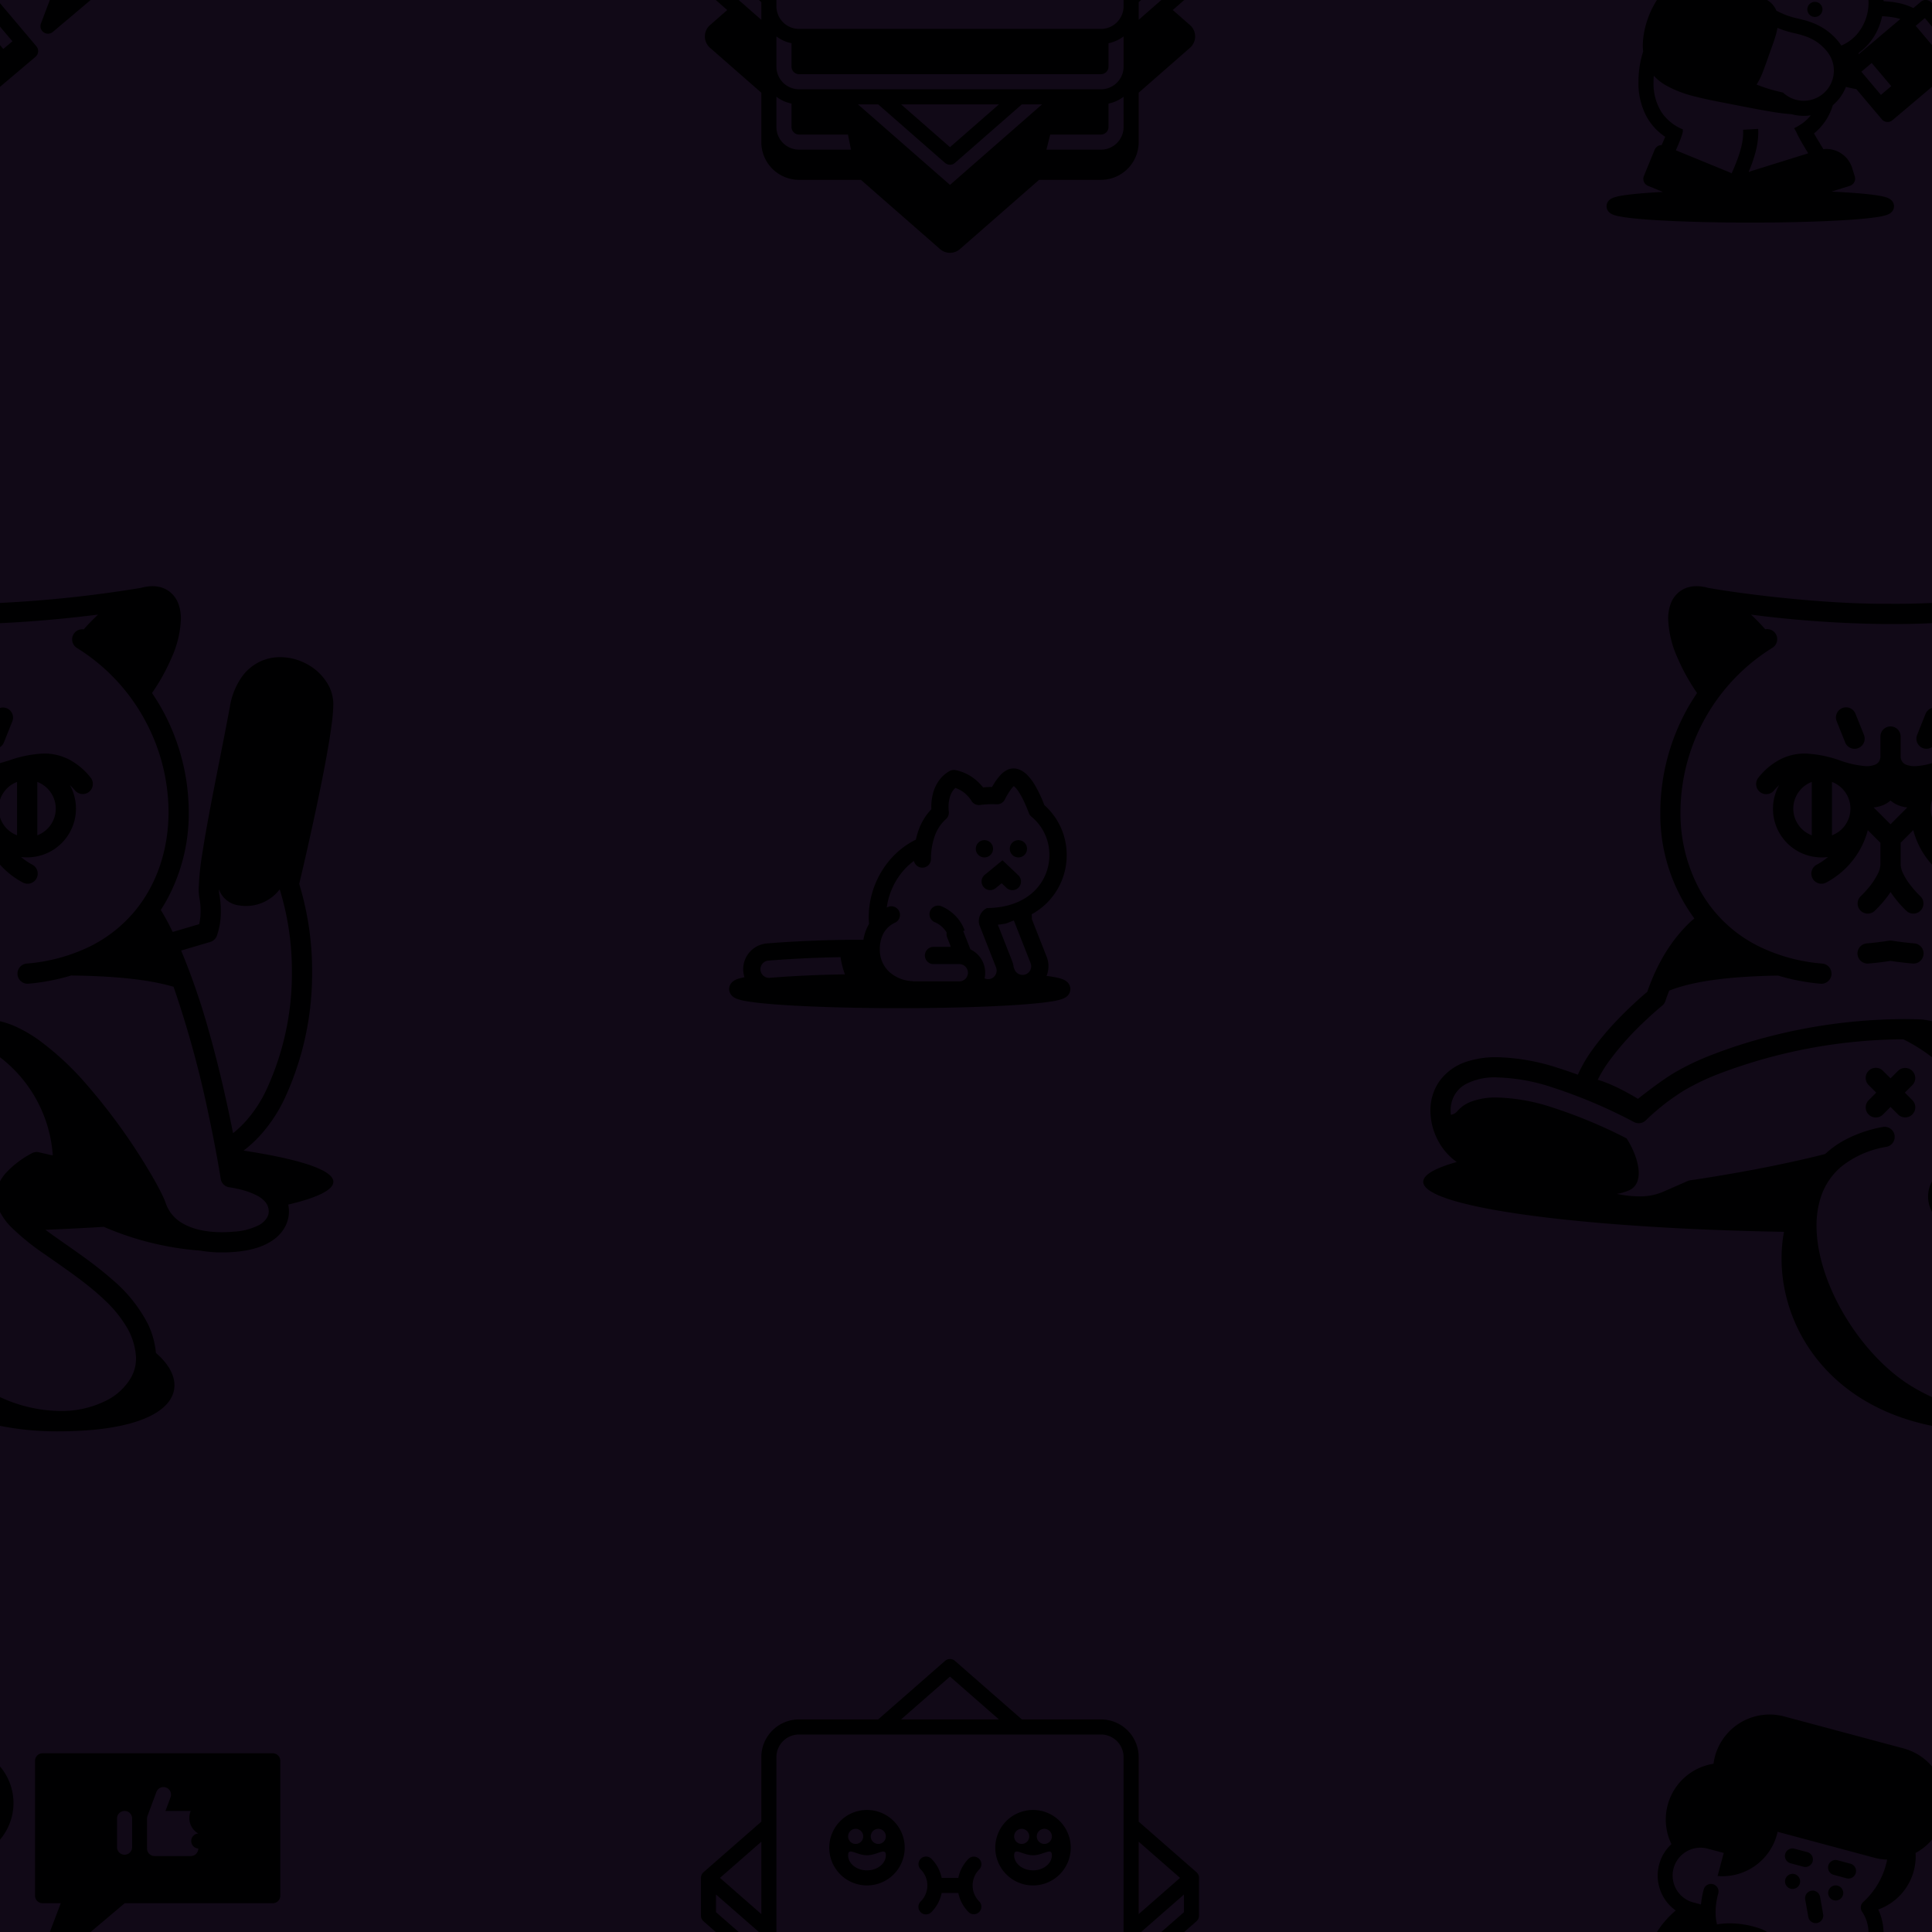 <svg xmlns="http://www.w3.org/2000/svg" width="512" height="512" viewBox="0 0 512 512">
  <title>bg-pattern-dark</title>
  <g>
    <rect width="512" height="512" fill="#110917"/>
    <g>
      <path d="M504.458,463.347l-31.615-8.471a14.992,14.992,0,0,0-18.364,10.6,15.246,15.246,0,0,0-.385,1.939,14.961,14.961,0,0,0-11.148,21.3,11.353,11.353,0,0,0,1.138,17.587A24.993,24.993,0,0,0,439.106,512h29.206a9.347,9.347,0,0,0-1.881-.91,24.741,24.741,0,0,0-8.075-1.388,19.953,19.953,0,0,0-3.332.279,13.729,13.729,0,0,1-.377-3.19,19.435,19.435,0,0,1,.714-5.016,2,2,0,0,0-3.864-1.035h0a25.012,25.012,0,0,0-.729,3.966l-1.992-.534a7.375,7.375,0,1,1,3.818-14.247l4.214,1.129-1.636,6.105c.43.037.857.062,1.284.062a15,15,0,0,0,14.474-11.116L469,485.587l1.932.517c.058-.218.1-.437.153-.655l25.613,6.863.518-1.931-.518,1.931a15.023,15.023,0,0,0,3.417.5,20.477,20.477,0,0,1-6.32,11.218,2,2,0,0,0-.279,2.662A9.967,9.967,0,0,1,495.168,512h3.988a14.836,14.836,0,0,0-1.4-5.965,14.943,14.943,0,0,0,9.41-10.221l-1.932-.517,1.932.517a14.987,14.987,0,0,0,.515-3.888c0-.294-.02-.584-.037-.875A14.741,14.741,0,0,0,512,487.53v-19.4A14.925,14.925,0,0,0,504.458,463.347Z" fill="#000001"/>
      <path d="M475.566,496.658a2,2,0,1,0,1.415,2.45A2,2,0,0,0,475.566,496.658Z" fill="#000001"/>
      <path d="M487,499.721a2,2,0,1,0,1.414,2.449A2,2,0,0,0,487,499.721Z" fill="#000001"/>
      <path d="M482.341,502.688a2,2,0,0,0-3.94.695l.817,4.632a2,2,0,0,0,3.939-.695Z" fill="#000001"/>
      <path d="M480.374,493.287a2,2,0,0,0-1.415-2.449l-3.42-.917a2,2,0,1,0-1.035,3.864l3.421.917A2,2,0,0,0,480.374,493.287Z" fill="#000001"/>
      <path d="M490.389,493.9l-3.42-.916a2,2,0,1,0-1.035,3.864l3.42.916a2,2,0,1,0,1.035-3.864Z" fill="#000001"/>
      <path d="M317.366,496.469a1.964,1.964,0,0,0-.291-.315l-15.316-13.4V465.66a10,10,0,0,0-10-10H270.8l-17.721-15.506a2,2,0,0,0-2.634,0L232.722,455.66H211.759a10,10,0,0,0-10,10v17.092l-15.318,13.4a2,2,0,0,0-.682,1.506v10a2,2,0,0,0,.682,1.5L189.682,512h6.074l-6-5.248v-4.685L201.11,512h4.649V465.66a6,6,0,0,1,6-6h80a6,6,0,0,1,6,6V512h4.648l11.352-9.933v4.685l-6,5.248h6.073l3.24-2.835a1.994,1.994,0,0,0,.684-1.5v-10a2.014,2.014,0,0,0-.046-.426A1.991,1.991,0,0,0,317.366,496.469ZM201.759,497.66v9.592L190.8,497.66l10.963-9.593Zm37.037-42,12.963-11.343,12.963,11.343Zm62.963,51.592V488.067l10.963,9.593Z" fill="#000001"/>
      <path d="M257.759,499.658a5.972,5.972,0,0,1,1.757-4.241,2,2,0,0,0-2.828-2.828,9.954,9.954,0,0,0-2.724,5.071h-4.41a9.962,9.962,0,0,0-2.724-5.071A2,2,0,1,0,244,495.417a5.974,5.974,0,0,1,1.757,4.242h0A5.972,5.972,0,0,1,244,503.9a2,2,0,1,0,2.828,2.828,9.963,9.963,0,0,0,2.724-5.07h4.41a9.948,9.948,0,0,0,2.724,5.07,2,2,0,0,0,2.828-2.828h0a5.971,5.971,0,0,1-1.757-4.24v0Z" fill="#000001"/>
      <path d="M229.759,479.66a10,10,0,1,0,10,10A10,10,0,0,0,229.759,479.66Zm-3,5a2,2,0,1,1-2,2A2,2,0,0,1,226.759,484.66Zm3,11c-2.762,0-5-1.791-5-4s2.238,0,5,0,5-2.209,5,0S232.521,495.66,229.759,495.66Zm3-7a2,2,0,1,1,2-2A2,2,0,0,1,232.759,488.66Z" fill="#000001"/>
      <path d="M273.759,479.66a10,10,0,1,0,10,10A10,10,0,0,0,273.759,479.66Zm-3,5a2,2,0,1,1-2,2A2,2,0,0,1,270.759,484.66Zm3,11c-2.762,0-5-1.791-5-4s2.238,0,5,0,5-2.209,5,0S276.521,495.66,273.759,495.66Zm3-7a2,2,0,1,1,2-2A2,2,0,0,1,276.759,488.66Z" fill="#000001"/>
      <path d="M0,468.132v19.4a14.932,14.932,0,0,0,3.06-5.82,15.029,15.029,0,0,0,.514-3.888,15.005,15.005,0,0,0-3.046-9.047C.361,468.554.18,468.344,0,468.132Z" fill="#000001"/>
      <path d="M72.283,464.635h-61a2,2,0,0,0-2,2v35.738a2,2,0,0,0,2,2H16.1l-1.825,4.813L13.208,512H24.017l9.024-7.627H72.283a2,2,0,0,0,2-2V466.635a2,2,0,0,0-2-2ZM35.016,489.519a2,2,0,0,1-4,0v-7.6a2,2,0,0,1,4,0ZM52.548,485.9a1.991,1.991,0,0,0,0,3.975,2,2,0,0,1-2,2H40.965a2,2,0,0,1-2-2l.017-.176-.017-.176v-7.6l.014-.133.016-.165a2.085,2.085,0,0,1,.069-.291l.027-.109,2.358-6.333a2,2,0,1,1,3.748,1.4l-1.353,3.635h6.7a4.758,4.758,0,0,0,2,5.974Z" fill="#000001"/>
      <path d="M510.962,317.089a8.685,8.685,0,0,0,.571,3.052A10.95,10.95,0,0,0,512,321.17v-8.1c-.14.263-.268.529-.381.8A8.316,8.316,0,0,0,510.962,317.089Z" fill="#000001"/>
      <path d="M499.24,160.008c-16.4.006-37-2.522-46.467-4.2l-.088-.013a11.618,11.618,0,0,0-3.047-.456,8.156,8.156,0,0,0-2.321.323,6.881,6.881,0,0,0-2.148,1.068A7.216,7.216,0,0,0,442.751,160a11.255,11.255,0,0,0-.669,4.021,27.313,27.313,0,0,0,2.423,10.187,53.865,53.865,0,0,0,5.23,9.448c-1.051,1.564-2.044,3.158-2.926,4.8A56.69,56.69,0,0,0,440,215.165a46.608,46.608,0,0,0,9.018,28.231c-.263.23-.539.445-.8.683-5.247,4.853-9.06,11.226-11.674,18.753a103.577,103.577,0,0,0-7.957,7.492,72.582,72.582,0,0,0-6.654,7.958,37.767,37.767,0,0,0-3.79,6.53q-2.73-1.013-5.24-1.79a55.789,55.789,0,0,0-16.227-2.858,24.946,24.946,0,0,0-7.731,1.1,14.3,14.3,0,0,0-7.524,5.327,13.442,13.442,0,0,0-2.346,7.753,16.984,16.984,0,0,0,1.811,7.513,16.1,16.1,0,0,0,4.885,5.879c.1.072.2.131.3.2-5.725,1.612-8.9,3.387-8.9,5.25,0,6.749,41.549,12.331,95.6,13.262-3.644,19.8,8.179,45.143,39.225,51.414v-7.625a50.6,50.6,0,0,1-5.46-2.9c-6.656-4.056-13.034-10.909-17.653-18.664-4.636-7.747-7.5-16.39-7.482-23.83a24.341,24.341,0,0,1,1.02-7.211,17.682,17.682,0,0,1,5.628-8.526,25.807,25.807,0,0,1,11.9-5.186,2.68,2.68,0,0,0-1.015-5.263,34.642,34.642,0,0,0-10.326,3.606,25.025,25.025,0,0,0-4.914,3.557c-.4.1-.8.207-1.206.308-8.213,2.055-16.87,3.724-23.46,4.876-3.3.576-6.074,1.023-8.027,1.325-.976.151-1.746.267-2.27.344l-.6.087-.2.028a2.612,2.612,0,0,0-.7.2l-6.475,2.842-.026.012a15.378,15.378,0,0,1-6.352,1.207,29.716,29.716,0,0,1-5.895-.657,13.257,13.257,0,0,0,3.275-.958c4.17-1.882,2.611-8.6-.693-13.749a131.37,131.37,0,0,0-19.75-8.221,50.585,50.585,0,0,0-14.642-2.619,18.606,18.606,0,0,0-6.793,1.1,8.89,8.89,0,0,0-3.689,2.544,2.663,2.663,0,0,1-1.692.932,10.321,10.321,0,0,1-.067-1.075,8.61,8.61,0,0,1,.609-3.263,7.63,7.63,0,0,1,3.465-3.815,16.543,16.543,0,0,1,8.167-1.746,50.558,50.558,0,0,1,14.642,2.62,135.768,135.768,0,0,1,21.734,9.222,2.673,2.673,0,0,0,3.131-.494,66.524,66.524,0,0,1,5.549-4.767c.605-.444,1.214-.884,1.814-1.3,1.093-.766,2.146-1.461,2.985-1.95l.041-.024a61.132,61.132,0,0,1,8.891-4.232,139.466,139.466,0,0,1,48.932-9.173,44.312,44.312,0,0,1,7.6,4.754v-9.545a18.372,18.372,0,0,0-2.981-.485l-.1,0q-2.238-.081-4.456-.079a145.36,145.36,0,0,0-36.914,4.963,128.676,128.676,0,0,0-14.061,4.586,66.446,66.446,0,0,0-9.66,4.611l-.021.013-.02.011h0c-1.1.647-2.317,1.459-3.552,2.328-2.307,1.627-4.671,3.452-6.147,4.616-1.008-.608-2.4-1.415-3.97-2.23a44.672,44.672,0,0,0-5.082-2.288c-.536-.2-1.074-.368-1.612-.525a34.516,34.516,0,0,1,2.879-4.766,76.037,76.037,0,0,1,9.207-10.407c1.433-1.374,2.691-2.5,3.586-3.275.446-.388.8-.689,1.044-.891.121-.1.212-.177.274-.227l.066-.055.018-.014a2.693,2.693,0,0,0,.857-1.237q.474-1.414,1-2.753c6.763-2.655,16.431-3.763,28.85-3.991a56.1,56.1,0,0,0,11.253,2.158,2.679,2.679,0,1,0,.483-5.337,46.755,46.755,0,0,1-16.729-4.519,36.171,36.171,0,0,1-15.678-14.874,42.537,42.537,0,0,1-5.183-20.794,51.513,51.513,0,0,1,24.363-43.5,2.676,2.676,0,0,0-1.9-4.91c-1.238-1.4-2.5-2.7-3.77-3.878a302,302,0,0,0,35.187,2.489h3.543c2.983,0,6.082-.083,9.217-.223v-5.363c-3.149.144-6.252.227-9.217.226Z" fill="#000001"/>
      <path d="M512,7.051V.852L511.868.7A1.993,1.993,0,0,0,510.548,0h-.438a1.983,1.983,0,0,0-1.06.458l-1.991,1.681-.223-.116A16.9,16.9,0,0,0,503.1.791a21.749,21.749,0,0,0-2.386-.352c-.614-.056-1.108-.09-1.54-.119,0-.108-.018-.213-.022-.32h-3.988c.009.2.02.407.02.614a12.928,12.928,0,0,1-3.13,8.534,11.473,11.473,0,0,1-4.083,2.921c-.141-.212-.276-.425-.432-.63a16.327,16.327,0,0,0-3.689-3.54,16.77,16.77,0,0,0-3.473-1.837,21.835,21.835,0,0,0-2.294-.746c-1.1-.293-1.826-.443-2.476-.611a19.465,19.465,0,0,1-3.134-1.06c-.5-.216-1.067-.482-1.706-.814A5.866,5.866,0,0,0,469.387.818,7,7,0,0,0,468.312,0H439.106a24.06,24.06,0,0,0-3.359,8.367,19.566,19.566,0,0,0-.386,3.733,13.956,13.956,0,0,0,.089,1.562,26.176,26.176,0,0,0-1.242,7.981,18.913,18.913,0,0,0,2.149,9.263,15.293,15.293,0,0,0,4.162,4.8c.252.192.512.373.775.551-.276.682-.6,1.426-.943,2.191a2,2,0,0,0-1.854,1.24l-2.85,6.951a2,2,0,0,0,1.092,2.609l3.929,1.61c-.859.047-1.688.1-2.479.146-3.3.215-5.978.468-7.909.763a16.679,16.679,0,0,0-2.4.509,4.321,4.321,0,0,0-1.02.453,2.556,2.556,0,0,0-.638.573,2.174,2.174,0,0,0,0,2.7,2.457,2.457,0,0,0,.621.561,4.1,4.1,0,0,0,.96.44,14.3,14.3,0,0,0,2.034.462c1.4.234,3.235.44,5.473.624,6.7.551,16.981.9,28.535.9,10,0,19.057-.262,25.652-.689,3.3-.214,5.979-.467,7.909-.762a16.666,16.666,0,0,0,2.4-.509,4.315,4.315,0,0,0,1.019-.453,2.538,2.538,0,0,0,.639-.573,2.174,2.174,0,0,0,0-2.7,2.511,2.511,0,0,0-.621-.561,4.138,4.138,0,0,0-.96-.44,14.345,14.345,0,0,0-2.033-.462c-1.4-.235-3.237-.44-5.474-.624-2.035-.167-4.4-.316-7.033-.442l4.882-1.521a2,2,0,0,0,1.314-2.5l-.695-2.231A7.175,7.175,0,0,0,484,39.475a6.788,6.788,0,0,0-.789.059l-.019-.033c-.7-1.168-1.4-2.31-2.022-3.375-.153-.261-.3-.517-.44-.765a15.278,15.278,0,0,0,3.169-3.523,15.832,15.832,0,0,0,1.826-3.968,11.926,11.926,0,0,0,3.455-4.837c.975.24,1.9.429,2.768.585l4.757,5.633,0,0,2,2.366a2,2,0,0,0,2.819.237L512,23.006V11.949l-4.312-5.106L510.1,4.8ZM476.1,35.137c.4.868,1.034,2.035,1.738,3.229.439.75.9,1.508,1.355,2.264l-15.15,4.721a1.958,1.958,0,0,0-.5.249l-.081-.146c.316-.773.634-1.58.936-2.438a32.232,32.232,0,0,0,1-3.369,19.782,19.782,0,0,0,.561-4.534c0-.3-.008-.615-.028-.956l-3.993.236c.015.254.021.493.021.72a16.009,16.009,0,0,1-.48,3.725,29.431,29.431,0,0,1-.917,3.03c-.522,1.455-1.105,2.834-1.654,4.074-.179-.091-.35-.192-.539-.27l-14.254-5.843c.291-.651.577-1.3.835-1.935.367-.894.674-1.736.848-2.331a6.653,6.653,0,0,0,.165-.653q0-.309.016-.614l-.136-.056a12.663,12.663,0,0,1-5.572-4.578,14.375,14.375,0,0,1-2.064-8.019c0-.529.025-1.051.062-1.569a13.631,13.631,0,0,0,3.068,2.467,30.01,30.01,0,0,0,7.889,3.041c2.939.761,6.147,1.362,9.472,2.009,4.109.8,7.526,1.475,10.414,1.957a57.636,57.636,0,0,0,5.724.723,12.064,12.064,0,0,0,5.035.29,11.7,11.7,0,0,1-2.008,1.967,14.786,14.786,0,0,1-2.417,1.453A7.967,7.967,0,0,1,476.1,35.137Zm6.737-10.064a8,8,0,0,1-10.313-.536c-.168-.042-.366-.09-.6-.144-.653-.156-1.532-.363-2.564-.659a39.4,39.4,0,0,1-3.844-1.326,19.546,19.546,0,0,0,1.757-3.6c.52-1.336,1-2.763,1.514-4.213.575-1.617,1.17-3.178,1.639-4.688a21.57,21.57,0,0,0,.629-2.523l.464.194a26.215,26.215,0,0,0,4.057,1.232,24.581,24.581,0,0,1,3.341.972,12.856,12.856,0,0,1,2.651,1.4,12.306,12.306,0,0,1,2.784,2.675A8,8,0,0,1,482.841,25.073Zm15.626.069-5.182-6.136,2.74-2.314,5.183,6.136Zm-5.941-10.731c.027-.14.059-.271.084-.413A15.431,15.431,0,0,0,496.9,9.235,16.92,16.92,0,0,0,498.786,4.3l.048,0a24.417,24.417,0,0,1,3.456.4c.41.085.856.2,1.32.344Z" fill="#000001"/>
      <path d="M480.968,4.493a2,2,0,0,0,1.414-3.414,2,2,0,0,0-2.828,2.829A2.012,2.012,0,0,0,480.968,4.493Z" fill="#000001"/>
      <path d="M506.775,283.8a2.679,2.679,0,0,0-3.79,0l-1.974,1.974-1.975-1.974a2.68,2.68,0,1,0-3.789,3.79l1.974,1.974-1.974,1.974a2.68,2.68,0,1,0,3.789,3.79l1.975-1.974,1.974,1.974a2.68,2.68,0,1,0,3.79-3.79l-1.974-1.974,1.974-1.974A2.679,2.679,0,0,0,506.775,283.8Z" fill="#000001"/>
      <path d="M506.824,255.344a2.68,2.68,0,1,0,.456-5.34q-2.838-.243-5.855-.712a2.73,2.73,0,0,0-.827,0q-3.036.476-5.891.715a2.68,2.68,0,0,0,.455,5.341c1.9-.162,3.853-.4,5.849-.7C503,254.946,504.936,255.183,506.824,255.344Z" fill="#000001"/>
      <path d="M505.061,202.625a2.109,2.109,0,0,1-.979-.815,2.4,2.4,0,0,1-.391-1.313V195.19a2.68,2.68,0,1,0-5.36,0V200.5a2.4,2.4,0,0,1-.391,1.313,2.109,2.109,0,0,1-.979.815,6.263,6.263,0,0,1-2.357.416,25.953,25.953,0,0,1-7.095-1.557,31.246,31.246,0,0,0-9.12-1.794,14.393,14.393,0,0,0-6.352,1.417,17.924,17.924,0,0,0-6.021,4.95,2.68,2.68,0,1,0,4.148,3.394,12.4,12.4,0,0,1,1.335-1.4,12.878,12.878,0,0,0,12.949,19.055,16.8,16.8,0,0,1-3,2.044,2.68,2.68,0,0,0,2.516,4.733,22.248,22.248,0,0,0,8.515-8.005,22,22,0,0,0,2.509-5.87l3.342,3.342v5.735a6.048,6.048,0,0,1-.685,2.47,19.685,19.685,0,0,1-2.8,4.111c-.485.563-.923,1.028-1.234,1.345-.155.158-.279.28-.36.358l-.089.086-.019.018A2.68,2.68,0,1,0,496.8,241.4a31.456,31.456,0,0,0,3.333-3.743c.3-.392.593-.815.886-1.252a30.281,30.281,0,0,0,4.212,5,2.679,2.679,0,0,0,3.648-3.925,26.919,26.919,0,0,1-2.771-3.137,16.759,16.759,0,0,1-1.75-2.828,6.017,6.017,0,0,1-.663-2.425v-5.754l3.338-3.339A21.791,21.791,0,0,0,512,229.146v-12.54a7.574,7.574,0,0,1,0-4.627v-9.743a17.445,17.445,0,0,1-4.581.805A6.264,6.264,0,0,1,505.061,202.625Zm-24.923,18.739a7.556,7.556,0,0,1,0-14.142Zm8.03-1.72a7.6,7.6,0,0,1-2.671,1.72V207.222a7.561,7.561,0,0,1,2.671,12.422ZM501,218.44l-4.458-4.457a8.776,8.776,0,0,0,2.4-.577,7.363,7.363,0,0,0,2.067-1.26,7.33,7.33,0,0,0,2.064,1.259,8.715,8.715,0,0,0,2.386.575Z" fill="#000001"/>
      <path d="M492.473,198.246a2.68,2.68,0,0,0,1.492-3.484l-2.233-5.582a2.68,2.68,0,1,0-4.976,1.99l2.233,5.583A2.681,2.681,0,0,0,492.473,198.246Z" fill="#000001"/>
      <path d="M510.29,189.18l-2.232,5.582A2.675,2.675,0,0,0,512,198V187.623A2.667,2.667,0,0,0,510.29,189.18Z" fill="#000001"/>
      <path d="M201.759,24.568V37.66a10,10,0,0,0,10,10h16.39l20.975,18.352a4,4,0,0,0,5.268,0l0,0L275.368,47.66h16.391a10,10,0,0,0,10-10V24.568l13.6-11.9a4,4,0,0,0,0-6.021l-4.56-3.99L313.835,0h-6.073l-6,5.252V.567L302.407,0h-4.648V1.66A5.971,5.971,0,0,1,296,5.9a5.971,5.971,0,0,1-4.242,1.758h-80A5.969,5.969,0,0,1,207.517,5.9a5.967,5.967,0,0,1-1.758-4.242V0H201.11l.649.567V5.252l-6-5.252h-6.074l3.04,2.659-4.561,3.99a4,4,0,0,0,0,6.021Zm50,24.434L227.367,27.66h5.355l17.719,15.505a2,2,0,0,0,2.634,0L270.8,27.66h5.354ZM238.8,27.66h25.926L251.759,39Zm58.963,6a6,6,0,0,1-6,6H277.32l1-4h13.439a2,2,0,0,0,2-2v-6.2a9.934,9.934,0,0,0,4-1.812Zm-92-24.014a9.928,9.928,0,0,0,4,1.812v6.2a2,2,0,0,0,2,2h80a2,2,0,0,0,2-2v-6.2a9.934,9.934,0,0,0,4-1.812V17.66a6,6,0,0,1-6,6h-80a6,6,0,0,1-6-6Zm0,16a9.928,9.928,0,0,0,4,1.812v6.2a2,2,0,0,0,2,2H224.72l.8,4H211.759a6,6,0,0,1-6-6Z" fill="#000001"/>
      <path d="M195.7,259.362a5,5,0,0,0-1.19.529,2.907,2.907,0,0,0-.737.66,2.565,2.565,0,0,0-.371.648,2.468,2.468,0,0,0,0,1.808,2.636,2.636,0,0,0,.746,1.041,3.887,3.887,0,0,0,1.2.674,13.952,13.952,0,0,0,2.352.585c1.62.287,3.778.537,6.435.763,7.954.673,20.348,1.1,34.307,1.1,11.894,0,22.659-.312,30.5-.819,3.923-.255,7.106-.556,9.4-.906a19.911,19.911,0,0,0,2.845-.6,5,5,0,0,0,1.19-.529,2.905,2.905,0,0,0,.736-.66,2.6,2.6,0,0,0,.372-.648,2.489,2.489,0,0,0,0-1.808,2.627,2.627,0,0,0-.748-1.041,3.852,3.852,0,0,0-1.2-.674,13.857,13.857,0,0,0-2.352-.585c-.546-.1-1.175-.188-1.842-.277a6.72,6.72,0,0,0,.036-5.057h0l-3.926-9.99c0-.112.009-.22.009-.333,0-.321-.033-.634-.046-.952a18.646,18.646,0,0,0,3.933-2.915,17.85,17.85,0,0,0,5.337-12.775,17.644,17.644,0,0,0-5.932-13.25,35.333,35.333,0,0,0-2.455-5.224,13.669,13.669,0,0,0-2.127-2.812,6.677,6.677,0,0,0-1.462-1.1,4.585,4.585,0,0,0-1.973-.57l-.165,0a3.794,3.794,0,0,0-1.542.339,5.956,5.956,0,0,0-1.783,1.3,14.137,14.137,0,0,0-1.805,2.367c-.194.307-.371.608-.537.9-.772,0-1.571.047-2.383.115a13.661,13.661,0,0,0-1.144-1.267,12.251,12.251,0,0,0-6.149-3.316,2.284,2.284,0,0,0-1.568.248,8.731,8.731,0,0,0-2.608,2.231,10.273,10.273,0,0,0-1.863,3.958,14.354,14.354,0,0,0-.388,3.365c0,.209.006.4.013.579a15.578,15.578,0,0,0-3.437,5.675,20.477,20.477,0,0,0-.66,2.367,21.63,21.63,0,0,0-6.212,4.615,23.5,23.5,0,0,0-6.282,16.125c0,.553.042,1.08.079,1.61-.068.115-.141.227-.2.344a12.4,12.4,0,0,0-1.293,3.859c-.4,0-.817-.011-1.213-.011h-.1c-6.724,0-12.75.243-17.117.484-2.194.121-3.97.243-5.206.335-.618.046-1.1.084-1.432.112l-.383.032-.1.009-.027,0H203.2a6.858,6.858,0,0,0-6.247,6.827c0,.2.009.411.028.621a6.9,6.9,0,0,0,.315,1.508A14.773,14.773,0,0,0,195.7,259.362Zm77.19-2.013a2.292,2.292,0,0,1-1.9,1.013,2.29,2.29,0,0,1-2.13-1.451l-.215-.55a6.928,6.928,0,0,0-.417-1.667h0l-3.789-9.639c.745-.078,1.471-.18,2.174-.313l2.062-.811,4.443,11.307h0a2.274,2.274,0,0,1,.16.836A2.312,2.312,0,0,1,272.888,257.349Zm-38.769-9.98a6.6,6.6,0,0,1,3.083-2.851,2.286,2.286,0,0,0-1.98-4.122l-.219.114a18.758,18.758,0,0,1,4.832-10.264,17.53,17.53,0,0,1,2.366-2.092,2.286,2.286,0,0,0,4.517-.5,18.08,18.08,0,0,1,.965-5.992,10.6,10.6,0,0,1,2.982-4.571,2.293,2.293,0,0,0,.771-2.072h0l-.01-.075a9.417,9.417,0,0,1-.056-1.068,9.122,9.122,0,0,1,.5-3.084,5.164,5.164,0,0,1,.773-1.413,4.141,4.141,0,0,1,.541-.569,8.018,8.018,0,0,1,2.993,1.852,9.021,9.021,0,0,1,.979,1.129c.106.144.181.258.225.328l.043.069,0,.007h0a2.288,2.288,0,0,0,2.279,1.136,25.185,25.185,0,0,1,3.246-.216c.4,0,.79.01,1.173.03a2.287,2.287,0,0,0,2.157-1.249,19.521,19.521,0,0,1,1.668-2.763,5.8,5.8,0,0,1,.715-.807l.014.009a5.241,5.241,0,0,1,1.017,1.109,19.025,19.025,0,0,1,1.7,3c.515,1.1.948,2.186,1.248,3a2.277,2.277,0,0,0,.7.979,13.051,13.051,0,0,1,4.753,10.17,13.262,13.262,0,0,1-3.966,9.511c-2.665,2.6-6.727,4.473-12.595,4.544a3.854,3.854,0,0,0-2.019,4.405l4.444,11.307h0a2.277,2.277,0,0,1-.23,2.113,2.207,2.207,0,0,1-2.807.8,6.934,6.934,0,0,0,.167-1.486,6.856,6.856,0,0,0-3.917-6.19l-1.914-4.868.391-.154a11.48,11.48,0,0,0-.719-1.559,11.234,11.234,0,0,0-5.39-4.824,2.287,2.287,0,0,0-1.858,4.18,6.623,6.623,0,0,1,3.2,2.789,2.262,2.262,0,0,0,.117,1.241h0l.887,2.259.014.265h-4.465a2.287,2.287,0,1,0,0,4.573h6.79a2.287,2.287,0,0,1,0,4.574H241.879l.048-.059a9.712,9.712,0,0,1-6.272-2.469,7.915,7.915,0,0,1-2.493-5.863A9.011,9.011,0,0,1,234.119,247.369Zm-32,7.944a2.268,2.268,0,0,1,1.487-.738l.033,0c.592-.051,8.544-.738,19.117-.913a21.867,21.867,0,0,0,1.155,4.556c-8.2.107-14.975.54-18.075.77-1.183.088-1.811.145-1.822.146l-.209.009a2.285,2.285,0,0,1-2.272-2.082v0l-.009-.207A2.275,2.275,0,0,1,202.124,255.313Z" fill="#000001"/>
      <polygon points="196.982 257.47 196.982 257.468 196.982 257.466 196.982 257.47" fill="#000001"/>
      <path d="M260.884,227.224a2.287,2.287,0,1,0-2.286-2.287A2.287,2.287,0,0,0,260.884,227.224Z" fill="#000001"/>
      <path d="M269.889,227.224a2.287,2.287,0,1,0-2.287-2.287A2.288,2.288,0,0,0,269.889,227.224Z" fill="#000001"/>
      <path d="M260.646,235.052a2.285,2.285,0,0,0,3.217.322l1.585-1.3,1.253,1.187a2.287,2.287,0,1,0,3.146-3.32l-4.178-3.959-4.7,3.849A2.285,2.285,0,0,0,260.646,235.052Z" fill="#000001"/>
      <path d="M10.1,13.713a2.007,2.007,0,0,0-.465-1.458L0,.852v6.2L3.284,10.94.87,12.979,0,11.949V23.006l9.393-7.933A2.013,2.013,0,0,0,10.1,13.713Z" fill="#000001"/>
      <path d="M11.563,8.564a2,2,0,0,0,2.447-.105L24.017,0H13.208L10.849,6.223A2,2,0,0,0,11.563,8.564Z" fill="#000001"/>
      <path d="M64.559,304.918a33.657,33.657,0,0,0,4.067-3.672,39.655,39.655,0,0,0,7.123-10.835,78.518,78.518,0,0,0,6.963-32.662,79.077,79.077,0,0,0-3.415-23.5c.575-2.424,2.486-10.559,4.406-19.581,1.146-5.388,2.294-11.083,3.16-16.068.433-2.495.8-4.81,1.054-6.836a43.594,43.594,0,0,0,.414-5.164,10.654,10.654,0,0,0-1.3-5.034,13.931,13.931,0,0,0-5.323-5.366,14.957,14.957,0,0,0-7.437-2.052,12.688,12.688,0,0,0-4.343.751,12.447,12.447,0,0,0-5.7,4.29,18.9,18.9,0,0,0-3.3,8.063c-1.478,8.047-3.534,17.982-5.225,26.942-.845,4.483-1.6,8.722-2.147,12.384a67.188,67.188,0,0,0-.9,9.032,12.511,12.511,0,0,0,.176,2.287,18.542,18.542,0,0,1,.33,3.466,16.507,16.507,0,0,1-.371,3.543l-7.027,2.074c-.392-.8-.784-1.605-1.189-2.373q-.957-1.809-1.968-3.471.822-1.254,1.552-2.558a47.881,47.881,0,0,0,5.865-23.412A56.684,56.684,0,0,0,43.236,188.5c-.888-1.655-1.888-3.264-2.949-4.841a53.865,53.865,0,0,0,5.23-9.448,27.313,27.313,0,0,0,2.423-10.188,11.275,11.275,0,0,0-.669-4.02,7.209,7.209,0,0,0-2.418-3.271,6.881,6.881,0,0,0-2.148-1.068,8.154,8.154,0,0,0-2.32-.323,11.606,11.606,0,0,0-3.047.456l-.09.013A326.917,326.917,0,0,1,0,159.782v5.363c9-.4,18.286-1.3,25.992-2.269a53.8,53.8,0,0,0-3.808,3.913,2.679,2.679,0,0,0-1.8,4.928,51.038,51.038,0,0,1,18.128,19.314,51.353,51.353,0,0,1,6.152,24.134c0,9.91-3.065,19.374-9.22,26.616A36.445,36.445,0,0,1,23.8,250.833a46.734,46.734,0,0,1-16.73,4.52,2.679,2.679,0,0,0,.483,5.337h0a56.11,56.11,0,0,0,11.312-2.175c11.278.155,20.369.991,27.133,3a276.055,276.055,0,0,1,9.251,33.742c1.073,5.014,1.885,9.31,2.428,12.346.271,1.519.475,2.723.612,3.545.067.411.119.726.152.938s.05.314.05.315a2.674,2.674,0,0,0,2.326,2.251h0a26.986,26.986,0,0,1,4.209.94,17.471,17.471,0,0,1,3.214,1.321,6.746,6.746,0,0,1,2.145,1.71A4.007,4.007,0,0,1,71.221,321a3.3,3.3,0,0,1-.348,1.48,5.445,5.445,0,0,1-2.477,2.3,16.928,16.928,0,0,1-6.471,1.627c-1.1.092-2.146.135-3.137.135-4.617,0-8.028-.948-10.395-2.348a9.7,9.7,0,0,1-4.472-5.342,17.646,17.646,0,0,0-.738-1.79c-.59-1.265-1.435-2.874-2.513-4.767A158.251,158.251,0,0,0,22.6,287a76.056,76.056,0,0,0-12.274-11.347,36.089,36.089,0,0,0-6.533-3.76A23.441,23.441,0,0,0,0,270.631v9.545a35.854,35.854,0,0,1,13.989,25.991l-.473-.067-3.19-.736a2.657,2.657,0,0,0-1.92.278,25.7,25.7,0,0,0-6.92,5.284A11.765,11.765,0,0,0,0,313.075v8.1a16.2,16.2,0,0,0,2.743,3.807,62.625,62.625,0,0,0,9.223,7.482c5.31,3.75,11.29,7.736,15.918,12.212a32.681,32.681,0,0,1,5.692,7.024,17.565,17.565,0,0,1,2.449,7.719c.014.217.02.433.02.647a10.332,10.332,0,0,1-1.353,5.068,15.794,15.794,0,0,1-6.895,6.21,26.49,26.49,0,0,1-11.819,2.585A38.785,38.785,0,0,1,0,370.239v7.625a76.921,76.921,0,0,0,15.251,1.46c31.488,0,36.177-11.723,26.463-20.433-.126-.113-.259-.225-.387-.338a22.441,22.441,0,0,0-2.19-7.8,38.374,38.374,0,0,0-9.378-11.645c-5.705-5.055-12.369-9.239-17.462-13.015l-.251-.188c5.346-.214,10.515-.475,15.466-.779a79.193,79.193,0,0,0,25.543,6.3,32.907,32.907,0,0,0,5.733.478q1.724,0,3.582-.153c4.656-.393,8.118-1.616,10.551-3.543a9.92,9.92,0,0,0,2.756-3.35,8.686,8.686,0,0,0,.9-3.856,8.97,8.97,0,0,0-.187-1.773c7.642-1.815,11.952-3.867,11.952-6.039C88.346,310.067,79.459,307.2,64.559,304.918Zm-9.382-32.267a182.373,182.373,0,0,0-7.17-20.745l7.714-2.278a2.675,2.675,0,0,0,1.731-1.579,19.227,19.227,0,0,0,1.07-6.687A23.935,23.935,0,0,0,58.1,236.9a7.471,7.471,0,0,1-.081-1.226,6.485,6.485,0,0,0,5.418,4.287,11.261,11.261,0,0,0,10.693-4.274,73.51,73.51,0,0,1,3.224,22.066,73.148,73.148,0,0,1-6.481,30.439,34.317,34.317,0,0,1-6.151,9.388,28.823,28.823,0,0,1-2.961,2.729C60.316,292.977,58.114,282.913,55.177,272.651Z" fill="#000001"/>
      <path d="M6.057,233.883a2.68,2.68,0,0,0,2.516-4.733,16.849,16.849,0,0,1-3-2.044,12.917,12.917,0,0,0,12.949-19.055,12.453,12.453,0,0,1,1.334,1.4v0a2.679,2.679,0,0,0,2.32.971h0a2.68,2.68,0,0,0,1.827-4.365,17.926,17.926,0,0,0-6.022-4.95,14.39,14.39,0,0,0-6.352-1.417,31.252,31.252,0,0,0-9.12,1.794c-.87.272-1.708.526-2.513.752v9.743a7.538,7.538,0,0,1,4.525-4.757v14.142A7.536,7.536,0,0,1,0,216.606v12.54A22.227,22.227,0,0,0,6.057,233.883Zm3.828-26.661a7.556,7.556,0,0,1,0,14.142Z" fill="#000001"/>
      <path d="M1.034,196.753l2.233-5.583a2.68,2.68,0,0,0-1.494-3.483A2.655,2.655,0,0,0,0,187.623V198A2.666,2.666,0,0,0,1.034,196.753Z" fill="#000001"/>
    </g>
  </g>
</svg>
